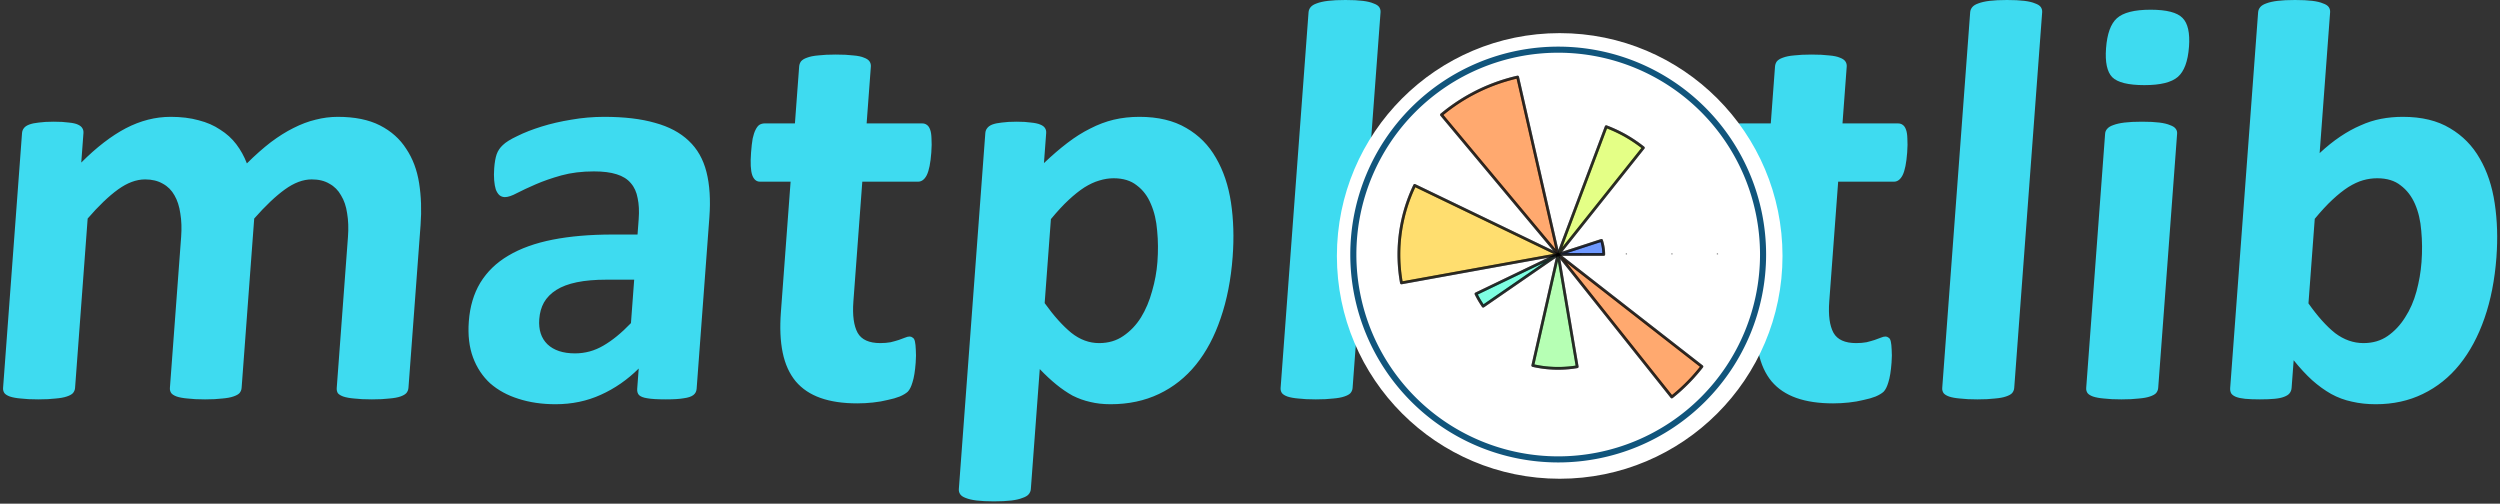 <svg xmlns="http://www.w3.org/2000/svg" viewBox="-31 0 819 165"><rect x="-31" y="0" width="819" height="165" fill="#333333" stroke="none"/><defs stroke-miterlimit="100000" stroke-linejoin="round"><clipPath id="a"><path d="M54 73.26a33.662 33.662 0 0 0 23.801-57.461A33.662 33.662 0 0 0 20.34 39.6 33.662 33.662 0 0 0 54 73.26z"/></clipPath></defs><path d="M102.806 127.09q-.07.936-.685 1.685-.61.655-1.955 1.123-1.345.468-3.606.655-2.267.281-5.73.281-3.556 0-5.781-.28-2.232-.188-3.601-.656-1.276-.468-1.789-1.123-.412-.749-.343-1.685l3.682-49.507q.314-4.211-.271-7.674-.491-3.463-1.994-5.896-1.404-2.527-3.833-3.837-2.329-1.404-5.792-1.404-4.21 0-8.76 3.276-4.548 3.275-10.068 9.545l-4.128 55.497q-.07.936-.686 1.685-.61.655-2.05 1.123-1.344.468-3.604.655-2.267.281-5.636.281-3.463 0-5.69-.28-2.23-.188-3.6-.656-1.275-.468-1.788-1.123-.505-.749-.436-1.685l3.682-49.507q.314-4.211-.272-7.674-.49-3.463-1.901-5.896-1.403-2.527-3.832-3.837-2.423-1.404-5.792-1.404-4.305 0-8.853 3.276-4.549 3.275-9.975 9.545L-6.41 127.09q-.07.936-.687 1.685-.61.655-2.048 1.123-1.345.468-3.605.655-2.267.281-5.73.281-3.463 0-5.688-.28-2.232-.188-3.601-.656-1.276-.468-1.788-1.123-.506-.749-.437-1.685l6.209-83.479q.07-.936.586-1.591.524-.749 1.776-1.217 1.25-.468 3.136-.655 1.986-.28 4.887-.28 2.995 0 4.94.28 1.951.187 2.946.655 1.088.468 1.5 1.217.42.655.35 1.591l-.717 9.64q7.483-7.487 14.592-11.231 7.205-3.743 14.692-3.743 5.147 0 9.181 1.123 4.041 1.03 7.07 3.088 3.13 1.965 5.26 4.773 2.132 2.808 3.464 6.27 4.043-4.024 7.815-6.925 3.866-2.901 7.461-4.68 3.695-1.871 7.221-2.714 3.626-.935 7.276-.935 8.33 0 13.829 2.807 5.5 2.808 8.601 7.674 3.201 4.773 4.218 11.23 1.018 6.458.482 13.664l-3.975 53.438zm94.41.281q-.098 1.31-1.09 2.06-.991.748-3.071 1.029-1.993.374-5.924.374-4.21 0-6.148-.374-1.851-.281-2.638-1.03-.694-.749-.596-2.059l.494-6.644q-5.557 5.521-12.432 8.61-6.78 3.088-14.83 3.088-6.643 0-12.127-1.778-5.396-1.685-9.263-5.054-3.767-3.463-5.637-8.516-1.87-5.054-1.369-11.792.543-7.3 3.747-12.634 3.304-5.429 9.178-8.891 5.972-3.557 14.52-5.241 8.549-1.685 19.686-1.685h8.142l.376-5.053q.292-3.931-.334-6.832-.526-2.995-2.251-4.96-1.633-1.966-4.651-2.901-2.926-.936-7.418-.936-5.896 0-10.673 1.31-4.683 1.31-8.358 2.901-3.674 1.591-6.206 2.901-2.436 1.31-3.933 1.31-1.03 0-1.823-.655-.7-.655-1.171-1.871-.378-1.217-.527-2.995-.147-1.778.013-3.93.216-2.902.808-4.587.593-1.684 2-2.994 1.415-1.404 4.81-2.995 3.4-1.685 7.903-3.088 4.503-1.404 9.713-2.247 5.31-.935 10.833-.935 9.826 0 16.605 1.965 6.88 1.872 11.072 5.896 4.2 3.93 5.793 10.2 1.593 6.271.953 14.881l-4.176 56.152zm-20.458-35.75h-8.984q-5.71 0-9.795.842-4.088.843-6.74 2.527-2.652 1.685-4.05 4.118-1.297 2.34-1.526 5.428-.39 5.24 2.663 8.236 3.147 2.994 9.043 2.994 4.96 0 9.266-2.526 4.398-2.527 9.065-7.394l1.058-14.225zm92.217 27.234q-.306 4.118-1.035 6.364-.628 2.152-1.54 3.088-.905.842-2.645 1.591-1.639.655-3.92 1.123-2.195.562-4.836.842-2.547.281-5.168.281-7.02 0-12.034-1.778t-8.113-5.428q-3.091-3.743-4.264-9.359-1.173-5.615-.602-13.289l3.18-42.77h-10.013q-1.78 0-2.555-2.152-.768-2.246-.385-7.393.201-2.714.528-4.586.419-1.872.963-2.901.552-1.123 1.243-1.591.782-.468 1.718-.468h9.92l1.386-18.624q.07-.936.593-1.684.617-.749 1.962-1.217 1.446-.561 3.706-.749 2.36-.28 5.73-.28 3.462 0 5.687.28 2.326.188 3.594.75 1.275.467 1.782 1.216.506.748.437 1.684l-1.386 18.625h18.155q.936 0 1.557.468.715.468 1.098 1.591.392 1.03.44 2.901.14 1.872-.062 4.586-.382 5.147-1.484 7.393-1.096 2.153-2.874 2.153h-18.25l-2.917 39.213q-.508 6.832 1.388 10.294 1.902 3.37 7.423 3.37 1.872 0 3.391-.281 1.525-.375 2.676-.75 1.25-.467 2.02-.748.87-.374 1.525-.374.562 0 1.002.374.54.281.745 1.31.211.936.273 2.62.155 1.685-.04 4.306zm103.843-34.721q-.828 11.137-3.93 20.121-3 8.891-8.053 15.161t-12.134 9.64q-7.082 3.369-15.88 3.369-3.65 0-6.683-.749-2.945-.655-5.742-2.059-2.696-1.497-5.344-3.65-2.647-2.152-5.426-5.053l-2.923 39.306q-.07.936-.688 1.685-.616.749-2.055 1.216-1.352.562-3.619.843-2.267.28-5.73.28-3.463 0-5.688-.28-2.225-.281-3.587-.843-1.275-.467-1.782-1.216-.505-.749-.435-1.685l8.672-116.609q.07-.936.586-1.591.524-.749 1.68-1.217 1.252-.468 3.14-.655 1.985-.28 4.886-.28 2.807 0 4.658.28 1.951.187 3.04.655 1.182.468 1.594 1.217.42.655.35 1.591l-.731 9.827q3.928-3.744 7.6-6.551 3.772-2.902 7.561-4.773 3.796-1.966 7.703-2.902 4-.935 8.399-.935 9.17 0 15.357 3.65 6.193 3.556 9.751 9.826 3.651 6.27 4.905 14.6 1.25 8.329.547 17.781zm-24.645 1.685q.397-5.335-.084-10.201-.38-4.96-2.06-8.797-1.586-3.837-4.6-6.084-2.915-2.34-7.595-2.34-2.34 0-4.735.75-2.294.655-4.847 2.246-2.457 1.59-5.172 4.117t-5.8 6.27l-2.046 27.515q4.493 6.27 8.728 9.733 4.241 3.37 9.108 3.37 4.586 0 7.941-2.34 3.45-2.34 5.788-6.083 2.344-3.838 3.635-8.61 1.385-4.773 1.74-9.546zm63.938 41.271q-.07.936-.686 1.685-.61.655-2.05 1.123-1.344.468-3.604.655-2.267.281-5.73.281-3.462 0-5.687-.28-2.233-.188-3.601-.656-1.276-.468-1.789-1.123-.506-.749-.437-1.685L397.68 4.024q.07-.936.687-1.685.617-.748 1.963-1.216 1.444-.562 3.712-.843 2.267-.28 5.73-.28 3.462 0 5.688.28 2.224.281 3.493.843 1.369.468 1.875 1.216.506.749.436 1.685L412.11 127.09zm111.167-42.582q-.793 10.67-4.255 19.467-3.463 8.797-9.644 15.16-6.183 6.365-15.05 9.827-8.868 3.463-20.378 3.463-11.137 0-19.144-3.088-8.006-3.089-12.995-8.985-4.99-5.896-6.97-14.506t-1.158-19.653q.793-10.669 4.255-19.466 3.562-8.89 9.737-15.161 6.183-6.364 14.956-9.827 8.868-3.462 20.38-3.462 11.23 0 19.236 3.088 8.012 2.995 12.909 8.89 4.99 5.897 6.969 14.507t1.151 19.746zm-24.31.936q.46-6.176-.186-11.324-.546-5.24-2.6-9.078-2.055-3.837-5.825-5.99-3.677-2.152-9.573-2.152-5.24 0-9.318 1.966-4.069 1.871-6.875 5.615-2.799 3.65-4.498 8.89-1.6 5.148-2.093 11.793-.46 6.176.18 11.417.647 5.147 2.607 8.985 2.055 3.837 5.825 5.99 3.777 2.058 9.58 2.058 5.334 0 9.404-1.872 4.076-1.965 6.875-5.615 2.798-3.65 4.398-8.797 1.607-5.241 2.1-11.886zm89.7 33.411q-.306 4.118-1.035 6.364-.628 2.152-1.54 3.088-.905.842-2.645 1.591-1.639.655-3.92 1.123-2.196.562-4.836.842-2.548.281-5.168.281-7.02 0-12.035-1.778t-8.112-5.428q-3.092-3.743-4.264-9.359-1.174-5.615-.603-13.289l3.18-42.77h-10.013q-1.778 0-2.554-2.152-.77-2.246-.386-7.393.201-2.714.528-4.586.42-1.872.965-2.901.55-1.123 1.24-1.591.784-.468 1.72-.468h9.92l1.386-18.624q.07-.936.593-1.684.616-.749 1.962-1.217 1.445-.561 3.706-.749 2.36-.28 5.729-.28 3.463 0 5.689.28 2.325.188 3.593.75 1.275.467 1.782 1.216.505.748.436 1.684L572.6 40.43h18.156q.936 0 1.557.468.714.468 1.098 1.591.392 1.03.44 2.901.14 1.872-.062 4.586-.382 5.147-1.484 7.393-1.096 2.153-2.874 2.153h-18.25l-2.917 39.213q-.508 6.832 1.388 10.294 1.901 3.37 7.423 3.37 1.872 0 3.39-.281 1.525-.375 2.676-.75 1.251-.467 2.021-.748.87-.374 1.525-.374.562 0 1.002.374.54.281.745 1.31.21.936.273 2.62.155 1.685-.04 4.306zm40.19 8.235q-.07.936-.686 1.685-.61.655-2.048 1.123-1.345.468-3.606.655-2.267.281-5.729.281-3.463 0-5.69-.28-2.23-.188-3.6-.656-1.276-.468-1.787-1.123-.506-.749-.437-1.685l9.153-123.066q.07-.936.686-1.685.618-.748 1.963-1.216 1.445-.562 3.712-.843 2.267-.28 5.73-.28 3.462 0 5.687.28 2.225.281 3.495.843 1.368.468 1.874 1.216.506.749.436 1.685l-9.153 123.066zm47.168 0q-.07.936-.686 1.685-.61.655-2.05 1.123-1.344.468-3.604.655-2.267.281-5.73.281-3.462 0-5.687-.28-2.233-.188-3.601-.656-1.276-.468-1.789-1.123-.506-.749-.437-1.685l6.195-83.292q.07-.936.68-1.59.617-.75 1.963-1.217 1.444-.562 3.712-.843 2.267-.28 5.73-.28 3.462 0 5.688.28 2.224.281 3.493.843 1.369.468 1.875 1.216.513.655.443 1.591l-6.195 83.292zm10.089-111.742q-.53 7.112-3.631 9.826-3.104 2.714-10.965 2.714-7.955 0-10.568-2.62-2.52-2.62-2.011-9.452.529-7.113 3.539-9.827 3.11-2.808 11.065-2.808 7.86 0 10.467 2.715 2.612 2.62 2.104 9.452zm100.725 68.88q-.83 11.137-3.923 20.027-3.094 8.891-8.148 15.161-5.051 6.27-12.04 9.64-6.895 3.369-15.411 3.369-4.212 0-7.799-.842-3.594-.749-6.832-2.527-3.142-1.778-6.216-4.492-2.98-2.714-6.064-6.551l-.676 9.078q-.076 1.029-.693 1.778-.517.655-1.768 1.123-1.158.468-3.137.655t-4.787.187q-2.9 0-4.853-.187-1.857-.187-3.04-.655-1.088-.468-1.506-1.123-.413-.749-.337-1.778l9.153-123.067q.07-.936.687-1.685.617-.748 1.962-1.216 1.445-.562 3.712-.843 2.267-.28 5.731-.28 3.462 0 5.687.28 2.225.281 3.494.843 1.369.468 1.875 1.216.506.749.436 1.685l-3.431 46.138q3.418-3.182 6.767-5.428t6.636-3.65q3.293-1.497 6.71-2.152 3.419-.655 7.163-.655 9.265 0 15.443 3.743 6.187 3.65 9.744 9.92 3.652 6.27 4.898 14.693 1.251 8.33.562 17.595zm-24.552 1.684q.397-5.334-.077-10.294-.38-4.96-2.06-8.797-1.68-3.837-4.695-6.084-2.914-2.34-7.686-2.34-2.34 0-4.636.656-2.294.655-4.846 2.246-2.458 1.59-5.172 4.118-2.715 2.527-5.801 6.27l-2.06 27.702q4.486 6.364 8.728 9.733 4.342 3.275 9.302 3.275 4.586 0 7.942-2.34 3.356-2.339 5.693-6.082 2.431-3.744 3.723-8.517 1.29-4.773 1.645-9.546z" stroke-miterlimit="100000" fill="#3edbf0" stroke-linejoin="round"/><g stroke-miterlimit="100000" transform="translate(-37.673 -24.503) scale(.948)" stroke-linejoin="round"><circle cx="546.024" cy="114.291" r="74.596" fill="#fff" stroke="#fff" stroke-width="4.8"/><path d="M545.509 184.602a70.803 70.803 0 0 0 50.061-120.86 70.803 70.803 0 0 0-120.86 50.061 70.803 70.803 0 0 0 70.799 70.799z" opacity=".05" fill="#fff"/><path clip-path="url(#a)" d="M54 39.6h33.66M54 39.6l23.801-23.801M54 39.6V5.94m0 33.66L30.199 15.799M54 39.6H20.34m33.66 0L30.199 63.401M54 39.6v33.66m0-33.66l23.801 23.801" opacity=".9" fill="none" transform="translate(431.928 30.511) scale(2.103)" stroke="#858585" stroke-width=".204" stroke-dasharray=".204,40817035"/><g fill="none" stroke="#818181" stroke-width=".204" stroke-dasharray=".204,40817035"><path clip-path="url(#a)" d="M57.74 39.6l-.111-.905-.327-.85-.523-.748-.688-.598-.812-.413-.888-.206-.912.016-.88.236-.797.442-.667.622-.496.764-.297.862-.08.909.143.9.356.839.549.728.708.574.826.385.895.174.91-.048.872-.266.782-.47.644-.644.47-.782.266-.872.057-.649" opacity=".9" transform="translate(431.928 30.511) scale(2.103)"/><path clip-path="url(#a)" d="M65.22 39.6l-.11-1.562-.325-1.53-.535-1.472-.735-1.382-.92-1.266-1.087-1.126-1.234-.964-1.355-.782-1.452-.587-1.519-.379-1.556-.163-1.565.054-1.541.272-1.49.484-1.406.686-1.298.876-1.163 1.047-1.006 1.199-.83 1.328-.636 1.43-.432 1.504-.218 1.55v1.566l.218 1.55.432 1.504.636 1.43.83 1.328 1.006 1.2 1.163 1.046 1.298.876 1.407.686 1.489.484 1.541.272 1.565.054 1.556-.163 1.52-.38 1.45-.586 1.356-.782 1.234-.964 1.087-1.126.92-1.266.735-1.382.535-1.471.326-1.531.109-1.562" opacity=".9" transform="translate(431.928 30.511) scale(2.103)"/><path clip-path="url(#a)" d="M72.7 39.6l-.102-1.955-.307-1.933-.506-1.89-.702-1.828-.888-1.744-1.066-1.642-1.232-1.52-1.384-1.385-1.521-1.232-1.642-1.066-1.744-.888-1.827-.702-1.891-.506-1.933-.307L54 20.9l-1.955.102-1.933.307-1.89.506-1.828.702-1.744.888-1.642 1.066-1.52 1.232-1.385 1.384-1.232 1.521-1.066 1.642-.888 1.744-.702 1.827-.506 1.891-.307 1.933L35.3 39.6l.102 1.955.307 1.933.506 1.89.702 1.828.888 1.744 1.066 1.642 1.232 1.52 1.384 1.385 1.521 1.232 1.642 1.066 1.744.888 1.827.702 1.891.506 1.933.307L54 58.3l1.955-.102 1.933-.307 1.89-.506 1.828-.702 1.744-.888 1.642-1.066 1.52-1.232 1.385-1.384 1.232-1.521 1.066-1.642.888-1.744.702-1.827.506-1.891.307-1.933.102-1.955" opacity=".9" transform="translate(431.928 30.511) scale(2.103)"/><path clip-path="url(#a)" d="M80.18 39.6l-.143-2.737-.43-2.706-.708-2.647-.982-2.558-1.244-2.442-1.493-2.298-1.724-2.13-1.938-1.938-2.13-1.724-2.298-1.493-2.442-1.244-2.558-.982-2.647-.709-2.706-.429L54 13.42l-2.737.143-2.706.43-2.647.708-2.558.982-2.442 1.244-2.298 1.493-2.13 1.724-1.938 1.938-1.724 2.13-1.493 2.298-1.244 2.442-.982 2.558-.709 2.647-.429 2.706-.143 2.737.143 2.737.43 2.706.708 2.647.982 2.558 1.244 2.442 1.493 2.298 1.724 2.13 1.938 1.938 2.13 1.724 2.298 1.493 2.442 1.244 2.558.982 2.647.709 2.706.429L54 65.78l2.737-.143 2.706-.43 2.647-.708 2.558-.982 2.442-1.244 2.298-1.493 2.13-1.724 1.938-1.938 1.724-2.13 1.493-2.298 1.244-2.442.982-2.558.709-2.647.429-2.706.143-2.737" opacity=".9" transform="translate(431.928 30.511) scale(2.103)"/></g><g opacity=".938"><path clip-path="url(#a)" d="M54 39.6l.071-.023.071-.023.071-.023.072-.023.07-.024.072-.023.071-.023.071-.023.071-.023.071-.023.072-.023.07-.023.072-.023.071-.024.071-.023.071-.023.071-.023.072-.023.07-.023.072-.023.07-.023.072-.023.071-.024.071-.023.071-.023.072-.023.07-.023.072-.023.071-.023.071-.023.071-.023.071-.024.072-.023.07-.023.072-.023.071-.023.071-.023.071-.023.071-.023.072-.023.07-.024.072-.023.071-.023.071-.023.071-.023.071-.023.072-.023.07-.023.072-.023.071-.024.071-.023.071-.023.071-.023.072-.023.07-.023.072-.023.071-.023.071-.023.071-.024.071-.023.072-.023.07-.023.072-.023.071-.023.071-.023.071-.023.071-.024.072-.023.07-.023.072-.023.07-.023.072-.023.071-.023.071-.023.071-.023.072-.024.07-.023.072-.023.071-.023.071-.023.071-.023.071-.023.072-.023.07-.023.072-.024.071-.023.071-.023.071-.023.071-.023.072-.023.07-.023.072-.023.071-.023.071-.024.071-.023.071-.023.072-.023.07-.023.072-.023.071-.023.007.022.007.023.007.022.007.022.007.023.007.022.007.023.007.022.006.023.007.022.007.023.006.023.006.022.007.023.006.023.006.022.006.023.006.023.006.022.006.023.006.023.006.023.005.022.006.023.005.023.006.023.005.023.006.023.005.023.005.023.005.023.005.022.005.023.005.023.005.023.004.023.005.023.005.024.004.023.005.023.004.023.004.023.004.023.005.023.004.023.004.023.004.024.003.023.004.023.004.023.004.023.003.024.004.023.003.023.003.023.004.024.003.023.003.023.003.023.003.024.003.023.003.023.003.024.002.023.003.023.002.024.003.023.002.024.003.023.002.023.002.024.002.023.002.024.002.023.002.023.002.024.001.023.002.024.002.023.001.024.002.023.001.024.001.023.002.023v.024l.002.023v.024l.002.023v.024l.001.023.001.024v.023l.001.024v.023l.001.024v.07l.001.024v.023h-7.405z" opacity=".6" fill="#004cff" transform="translate(431.928 30.511) scale(2.103)" stroke="#000" stroke-width=".456"/></g><g opacity=".938"><path clip-path="url(#a)" d="M54 39.6l.079-.21.079-.21.079-.21.078-.21.08-.21.078-.21.079-.21.079-.21.079-.21.079-.21.078-.211.08-.21.078-.21.079-.21.079-.21.079-.21.078-.21.08-.21.078-.21.079-.21.079-.21.079-.211.079-.21.078-.21.08-.21.078-.21.079-.21.079-.21.079-.21.079-.21.078-.21.08-.21.078-.211.079-.21.079-.21.079-.21.078-.21.08-.21.078-.21.079-.21.079-.21.079-.21.079-.21.078-.211.08-.21.078-.21.079-.21.079-.21.079-.21.079-.21.078-.21.08-.21.078-.21.079-.21.079-.211.079-.21.078-.21.08-.21.078-.21.079-.21.079-.21.079-.21.079-.21.078-.21.08-.21.078-.211.079-.21.079-.21.079-.21.079-.21.078-.21.08-.21.078-.21.079-.21.079-.21.079-.21.078-.211.08-.21.078-.21.079-.21.079-.21.079-.21.079-.21.078-.21.08-.21.078-.21.079-.21.079-.211.079-.21.079-.21.078-.21.08-.21.078-.21.079-.21.079-.21.079-.21.078-.21.08-.21.078-.211.079-.21.066.025.066.025.066.025.065.026.066.025.066.026.065.026.065.027.066.026.065.027.065.027.065.027.065.027.065.028.065.028.065.028.064.028.065.028.064.029.065.028.064.03.064.029.064.029.064.03.064.03.064.03.064.03.063.03.064.03.063.031.063.031.064.031.063.032.063.031.063.032.063.032.062.032.063.032.063.033.062.033.062.033.063.033.062.033.062.034.062.033.061.034.062.034.062.035.061.034.061.035.062.035.06.035.062.035.06.036.062.035.06.036.061.036.06.036.06.037.061.036.06.037.06.037.06.037.06.038.06.037.06.038.059.038.059.038.059.038.06.039.058.039.059.038.059.04.058.039.059.039.058.04.058.04.058.04.058.04.058.04.058.04.057.041.058.04.057.042.057.041.057.041.057.042.057.042.057.042.056.042.057.042.056.043.056.042.056.043.056.043.056.043.055.044.056.043.055.044.055.044-.14.175-.14.176-.14.175-.14.175-.14.176-.14.175-.14.176-.139.175-.14.176-.14.175-.14.176-.14.175-.14.175-.14.176-.14.175-.14.176-.14.175-.14.176-.14.175-.139.176-.14.175-.14.175-.14.176-.14.175-.14.176-.14.175-.14.176-.14.175-.14.176-.14.175-.139.175-.14.176-.14.175-.14.176-.14.175-.14.176-.14.175-.14.176-.14.175-.14.175-.14.176-.139.175-.14.176-.14.175-.14.176-.14.175-.14.176-.14.175-.14.175-.14.176-.14.175-.14.176-.139.175-.14.176-.14.175-.14.175-.14.176-.14.175-.14.176-.14.175-.14.176-.14.175-.14.176-.14.175-.139.175-.14.176-.14.175-.14.176-.14.175-.14.176-.14.175-.14.176-.14.175-.14.175-.14.176-.139.175-.14.176-.14.175-.14.176-.14.175-.14.176-.14.175-.14.175-.14.176-.14.175-.14.176-.139.175-.14.176-.14.175-.14.176-.14.175-.14.175-.14.176-.14.175-.14.176-.14.175-.14.176-.139.175-.14.176z" opacity=".6" fill="#ceff29" transform="translate(431.928 30.511) scale(2.103)" stroke="#000" stroke-width=".456"/></g><g opacity=".938"><path clip-path="url(#a)" d="M54 39.6l-.192-.23-.191-.23-.192-.229-.192-.23-.192-.23-.191-.23-.192-.229-.192-.23-.192-.23-.191-.229-.192-.23-.192-.23-.192-.229-.191-.23-.192-.23-.192-.229-.192-.23-.192-.23-.191-.229-.192-.23-.192-.23-.191-.229-.192-.23-.192-.23-.192-.229-.192-.23-.191-.23-.192-.229-.192-.23-.191-.23-.192-.23-.192-.229-.192-.23-.191-.23-.192-.229-.192-.23-.192-.23-.191-.229-.192-.23-.192-.23-.192-.229-.191-.23-.192-.23-.192-.229-.192-.23-.191-.23-.192-.229-.192-.23-.192-.23-.191-.229-.192-.23-.192-.23-.192-.229-.191-.23-.192-.23-.192-.229-.192-.23-.191-.23-.192-.23-.192-.229-.192-.23-.191-.23-.192-.229-.192-.23-.192-.23-.191-.229-.192-.23-.192-.23-.192-.229-.191-.23-.192-.23-.192-.229-.192-.23-.191-.23-.192-.229-.192-.23-.192-.23-.191-.229-.192-.23-.192-.23-.192-.229-.191-.23-.192-.23-.192-.23-.192-.229-.191-.23-.192-.23-.192-.229-.192-.23-.191-.23-.192-.229-.192-.23-.192-.23-.191-.229-.192-.23-.192-.23-.192-.229-.191-.23-.192-.23-.192-.229.108-.09.11-.09.109-.089.11-.088.11-.088.11-.088.11-.087.112-.086.112-.086.112-.086.113-.085.113-.084.113-.084.114-.083.114-.083.115-.082.115-.082.115-.08.116-.081.116-.08.116-.08.117-.079.117-.078.118-.078.118-.078.118-.076.118-.076.12-.076.119-.075.12-.075.12-.073.12-.074.12-.073.122-.072.121-.072.122-.07.122-.071.123-.07.122-.07.123-.068.124-.068.124-.068.124-.067.124-.066.125-.066.125-.066.125-.064.125-.064.126-.064.127-.063.126-.062.127-.062.127-.06.127-.061.128-.06.128-.06.128-.058.128-.058.13-.058.128-.057.13-.056.129-.056.13-.055.13-.054.13-.054.13-.053.132-.053.13-.052.132-.051.132-.05.131-.05.132-.05.133-.05.132-.047.133-.048.133-.047.133-.046.133-.046.134-.045.134-.045.134-.044.134-.043.134-.042.135-.042.135-.042.135-.04.135-.04.135-.04.136-.039.135-.038.136-.037.136-.037.137-.036.136-.036.137-.035.137-.034.136-.034.138-.033.137-.032.137-.032.067.292.066.292.067.291.066.292.067.292.067.291.066.292.067.292.066.291.067.292.067.292.066.292.067.291.066.292.067.292.066.291.067.292.067.292.066.291.067.292.066.292.067.292.067.291.066.292.067.292.066.291.067.292.066.292.067.291.067.292.066.292.067.292.066.291.067.292.066.292.067.291.067.292.066.292.067.291.066.292.067.292.067.292.066.291.067.292.066.292.067.291.066.292.067.292.067.291.066.292.067.292.066.291.067.292.066.292.067.292.067.291.066.292.067.292.066.291.067.292.067.292.066.291.067.292.066.292.067.292.066.291.067.292.067.292.066.291.067.292.066.292.067.291.067.292.066.292.067.292.066.291.067.292.066.292.067.291.067.292.066.292.067.291.066.292.067.292.066.292.067.291.067.292.066.292.067.291.066.292.067.292.067.291.066.292.067.292.066.292.067.291.066.292.067.292.067.291z" opacity=".6" fill="#ff6800" transform="translate(431.928 30.511) scale(2.103)" stroke="#000" stroke-width=".456"/></g><g opacity=".938"><path clip-path="url(#a)" d="M54 39.6l-.258.047-.257.047-.258.046-.257.047-.258.047-.258.047-.257.046-.258.047-.257.047-.258.047-.258.046-.257.047-.258.047-.257.047-.258.046-.257.047-.258.047-.258.047-.257.046-.258.047-.257.047-.258.047-.258.046-.257.047-.258.047-.257.047-.258.046-.258.047-.257.047-.258.047-.257.046-.258.047-.258.047-.257.047-.258.046-.257.047-.258.047-.258.047-.257.046-.258.047-.257.047-.258.047-.257.046-.258.047-.258.047-.257.047-.258.046-.257.047-.258.047-.258.047-.257.046-.258.047-.257.047-.258.047-.258.046-.257.047-.258.047-.257.047-.258.046-.258.047-.257.047-.258.047-.257.046-.258.047-.258.047-.257.047-.258.046-.257.047-.258.047-.257.047-.258.046-.258.047-.257.047-.258.047-.257.046-.258.047-.258.047-.257.047-.258.046-.257.047-.258.047-.258.047-.257.046-.258.047-.257.047-.258.047-.258.046-.257.047-.258.047-.257.047-.258.046-.258.047-.257.047-.258.047-.257.046-.258.047-.257.047-.258.047-.258.046-.257.047-.03-.162-.027-.162-.027-.162-.026-.163-.024-.162-.024-.163-.023-.163-.022-.163-.02-.163-.02-.164-.019-.163-.017-.164-.017-.163-.015-.164-.015-.164-.013-.164-.013-.164-.011-.164-.01-.164-.01-.164-.008-.165-.008-.164-.006-.164-.005-.165-.004-.164-.004-.165-.002-.164v-.494l.002-.164.003-.165.004-.164.005-.164.006-.165.008-.164.008-.164.01-.165.01-.164.01-.164.013-.164.013-.164.015-.164.015-.164.016-.163.018-.164.018-.163.02-.164.02-.163.022-.163.023-.163.023-.163.025-.162.026-.163.026-.162.028-.162.029-.162.03-.162.03-.161.032-.162.033-.161.034-.161.034-.16.036-.161.037-.16.038-.16.039-.16.04-.16.04-.16.042-.159.043-.158.044-.159.045-.158.045-.158.047-.158.048-.157.049-.157.05-.157.05-.157.052-.156.053-.156.054-.155.054-.155.056-.155.056-.155.058-.154.059-.153.06-.154.06-.153.061-.152.062-.152.064-.152.064-.152.065-.15.067-.151.067-.15.068-.15.069-.15.07-.148.07-.149.237.114.236.113.235.114.236.114.236.113.236.114.236.113.236.114.236.114.236.113.235.114.236.113.236.114.236.114.236.113.236.114.236.113.236.114.235.114.236.113.236.114.236.113.236.114.236.113.236.114.235.114.236.113.236.114.236.113.236.114.236.114.236.113.236.114.235.113.236.114.236.114.236.113.236.114.236.113.236.114.236.114.235.113.236.114.236.113.236.114.236.113.236.114.236.114.236.113.235.114.236.113.236.114.236.114.236.113.236.114.236.113.236.114.235.114.236.113.236.114.236.113.236.114.236.114.236.113.236.114.235.113.236.114.236.113.236.114.236.114.236.113.236.114.236.113.235.114.236.114.236.113.236.114.236.113.236.114.236.114.236.113.235.114.236.113.236.114.236.114.236.113.236.114.236.113.236.114.235.113.236.114.236.114.236.113.236.114.236.113.236.114.236.114.235.113.236.114z" opacity=".6" fill="#ffc400" transform="translate(431.928 30.511) scale(2.103)" stroke="#000" stroke-width=".456"/></g><path clip-path="url(#a)" d="M54 39.6l-.123.085-.123.085-.123.086-.123.085-.123.085-.123.085-.123.085-.123.086-.123.085-.123.085-.123.085-.123.085-.123.085-.123.086-.123.085-.123.085-.123.085-.122.085-.123.086-.123.085-.123.085-.123.085-.123.085-.123.086-.123.085-.123.085-.123.085-.123.085-.123.086-.123.085-.123.085-.123.085-.123.085-.123.086-.123.085-.123.085-.123.085-.123.085-.123.085-.123.086-.123.085-.123.085-.123.085-.123.085-.123.086-.123.085-.123.085-.123.085-.123.085-.123.086-.123.085-.123.085-.122.085-.123.085-.123.086-.123.085-.123.085-.123.085-.123.085-.123.085-.123.086-.123.085-.123.085-.123.085-.123.085-.123.086-.123.085-.123.085-.123.085-.123.085-.123.086-.123.085-.123.085-.123.085-.123.085-.123.086-.123.085-.123.085-.123.085-.123.085-.123.086-.123.085-.123.085-.123.085-.123.085-.123.085-.123.086-.122.085-.123.085-.123.085-.123.085-.123.086-.123.085-.123.085-.123.085-.123.085-.123.086-.123.085-.123.085-.123.085-.014-.02-.013-.019-.013-.019-.013-.02-.014-.019-.013-.02-.013-.019-.013-.02-.013-.019-.013-.02-.014-.019-.013-.02-.013-.019-.013-.02-.012-.019-.013-.02-.013-.02-.013-.019-.013-.02-.013-.02-.012-.02-.013-.019-.013-.02-.013-.02-.012-.02-.013-.02-.012-.019-.013-.02-.012-.02-.013-.02-.012-.02-.013-.02-.012-.02-.012-.02-.013-.02-.012-.02-.012-.02-.012-.02-.013-.02-.012-.02-.012-.02-.012-.02-.012-.02-.012-.02-.012-.02-.012-.02-.012-.021-.012-.02-.012-.02-.012-.021-.011-.02-.012-.02-.012-.021-.012-.02-.011-.02-.012-.021-.012-.02-.011-.021-.012-.02-.011-.021-.012-.02-.011-.021-.012-.02-.011-.021-.011-.02-.012-.021-.011-.02-.011-.021-.012-.021-.01-.02-.012-.021-.011-.021-.011-.02-.011-.022-.011-.02-.011-.021-.011-.02-.011-.022-.011-.02-.011-.021-.01-.021-.012-.021-.01-.02-.011-.022-.01-.02-.011-.022-.011-.02-.01-.022-.011-.02-.01-.022-.011-.02-.01-.022-.011-.02-.01-.022-.011-.02-.01-.022-.01-.021-.011-.021-.01-.021-.01-.021.134-.065.135-.065.135-.065.135-.065.134-.065.135-.065.135-.065.135-.065.135-.065.134-.065.135-.064.135-.065.135-.065.135-.065.134-.065.135-.065.135-.065.135-.065.134-.065.135-.065.135-.065.135-.064.135-.065.134-.065.135-.065.135-.065.135-.065.135-.065.134-.065.135-.065.135-.065.135-.065.134-.065.135-.064.135-.065.135-.065.135-.065.134-.065.135-.065.135-.065.135-.065.134-.065.135-.065.135-.065.135-.064.135-.065.134-.065.135-.065.135-.065.135-.065.135-.065.134-.065.135-.065.135-.065.135-.065.134-.064.135-.065.135-.065.135-.065.135-.065.134-.065.135-.065.135-.065.135-.065.135-.065.134-.065.135-.064.135-.065.135-.065.134-.065.135-.065.135-.065.135-.065.135-.065.134-.065.135-.065.135-.065.135-.064.135-.065.134-.065.135-.065.135-.065.135-.065.134-.065.135-.065.135-.065.135-.065.135-.065.134-.064.135-.065.135-.065.135-.065.135-.065.134-.065.135-.065.135-.065.135-.065.134-.065.135-.065z" opacity=".6" fill="#29ffce" transform="translate(431.928 30.511) scale(2.103)" stroke="#000" stroke-width=".456"/><g opacity=".938"><path clip-path="url(#a)" d="M54 39.6l.031.184.032.185.031.184.031.184.032.185.03.184.032.185.032.184.03.184.032.185.032.184.03.184.032.185.031.184.032.184.031.185.031.184.032.184.031.185.031.184.032.185.031.184.031.184.032.185.031.184.031.184.032.185.031.184.031.184.032.185.03.184.032.184.032.185.03.184.032.185.032.184.03.184.032.185.031.184.032.184.031.185.031.184.032.184.031.185.031.184.032.184.031.185.031.184.032.185.031.184.031.184.032.185.031.184.031.184.032.185.03.184.032.184.032.185.03.184.032.184.032.185.03.184.032.185.031.184.032.184.031.185.031.184.032.184.031.185.031.184.032.184.031.185.031.184.032.184.031.185.031.184.032.185.031.184.031.184.032.185.03.184.032.184.032.185.03.184.032.184.032.185.03.184.032.184.031.185.032.184.031.185.031.184.032.184.031.185.031.184.032.184.031.185.031.184.032.184.031.185-.072.012-.073.012-.072.011-.073.012-.073.01-.072.011-.073.01-.073.011-.072.01-.073.01-.073.009-.073.009-.073.009-.073.008-.073.008-.073.008-.073.008-.073.007-.073.007-.073.007-.073.006-.073.006-.074.006-.073.006-.073.005-.073.005-.074.005-.073.004-.073.004-.074.004-.073.004-.073.003-.074.003-.073.003-.073.002-.074.002-.073.002-.074.001-.073.002h-.074l-.073.001h-.367l-.074-.002h-.073l-.073-.002-.074-.002-.073-.003-.074-.002-.073-.003-.073-.003-.074-.003-.073-.004-.073-.004-.074-.004-.073-.005-.073-.004-.074-.005-.073-.006-.073-.006-.073-.005-.073-.007-.073-.006-.074-.007-.073-.007-.073-.007-.073-.008-.073-.008-.073-.008-.073-.009-.073-.009-.072-.009-.073-.01-.073-.009-.073-.01-.073-.01-.072-.01-.073-.011-.072-.012-.073-.011-.073-.012-.072-.012-.072-.012-.073-.012-.072-.013-.072-.013-.073-.014-.072-.013-.072-.014-.072-.014-.072-.015-.072-.015-.072-.015-.071-.015-.072-.016-.072-.016-.071-.016.041-.182.042-.183.041-.182.042-.182.042-.183.041-.182.042-.182.041-.182.042-.183.042-.182.041-.182.042-.183.041-.182.042-.182.042-.183.041-.182.042-.182.042-.183.041-.182.042-.182.041-.182.042-.183.042-.182.041-.182.042-.183.041-.182.042-.182.042-.183.041-.182.042-.182.041-.183.042-.182.042-.182.041-.183.042-.182.041-.182.042-.182.042-.183.041-.182.042-.182.042-.183.041-.182.042-.182.041-.183.042-.182.042-.182.041-.183.042-.182.041-.182.042-.183.042-.182.041-.182.042-.182.041-.183.042-.182.042-.182.041-.183.042-.182.042-.182.041-.183.042-.182.041-.182.042-.183.042-.182.041-.182.042-.183.041-.182.042-.182.042-.182.041-.183.042-.182.041-.182.042-.183.042-.182.041-.182.042-.183.041-.182.042-.182.042-.183.041-.182.042-.182.042-.182.041-.183.042-.182.041-.182.042-.183.042-.182.041-.182.042-.183.041-.182.042-.182.042-.183.041-.182.042-.182.041-.183.042-.182.042-.182.041-.182.042-.183z" opacity=".6" fill="#7dff7a" transform="translate(431.928 30.511) scale(2.103)" stroke="#000" stroke-width=".456"/></g><g opacity=".938"><path clip-path="url(#a)" d="M54 39.6l.236.184.236.184.236.184.236.184.236.184.236.183.236.184.236.184.236.184.236.184.236.184.236.184.236.184.236.184.236.184.236.184.236.184.236.183.236.184.236.184.236.184.236.184.236.184.236.184.236.184.236.184.236.184.236.184.236.183.236.184.236.184.236.184.236.184.236.184.236.184.236.184.236.184.236.184.236.184.236.183.236.184.236.184.236.184.236.184.236.184.236.184.236.184.236.184.236.184.236.184.236.184.236.183.236.184.236.184.236.184.236.184.236.184.236.184.236.184.236.184.236.184.236.184.236.183.236.184.236.184.236.184.236.184.236.184.236.184.236.184.236.184.236.184.236.184.236.183.236.184.236.184.236.184.236.184.236.184.236.184.236.184.236.184.236.184.236.184.236.184.236.183.236.184.236.184.236.184.236.184.236.184.236.184.236.184.236.184.236.184.236.184.236.183.236.184.236.184.236.184-.043.056-.044.055-.043.056-.044.055-.044.055-.044.055-.044.055-.045.055-.044.054-.045.055-.044.055-.045.054-.045.054-.045.055-.045.054-.046.054-.045.053-.046.054-.045.054-.046.053-.046.054-.046.053-.047.054-.046.053-.046.053-.047.053-.047.052-.047.053-.047.053-.047.052-.047.052-.047.053-.048.052-.047.052-.048.052-.048.051-.048.052-.048.052-.048.051-.048.052-.049.05-.048.052-.049.05-.049.052-.049.05-.049.051-.049.05-.05.051-.048.05-.05.05-.05.05-.05.05-.05.05-.05.05-.05.05-.05.05-.05.049-.05.049-.05.049-.052.049-.05.049-.051.049-.051.048-.051.049-.052.048-.051.049-.052.048-.051.048-.052.048-.052.047-.052.048-.052.048-.052.047-.052.047-.052.048-.053.047-.052.047-.053.046-.053.047-.053.047-.053.046-.053.046-.053.047-.054.046-.053.046-.054.045-.054.046-.053.046-.054.045-.054.045-.054.046-.055.045-.054.045-.054.044-.055.045-.055.045-.054.044-.055.044-.055.044-.055.044-.187-.234-.186-.233-.187-.234-.186-.234-.187-.234-.186-.234-.187-.234-.187-.234-.186-.234-.187-.234-.186-.234-.187-.234-.186-.234-.187-.234-.186-.233-.187-.234-.187-.234-.186-.234-.187-.234-.186-.234-.187-.234-.186-.234-.187-.234-.186-.234-.187-.234-.186-.234-.187-.234-.187-.233-.186-.234-.187-.234-.186-.234-.187-.234-.186-.234-.187-.234-.186-.234-.187-.234-.186-.234-.187-.234-.187-.234-.186-.234-.187-.233-.186-.234-.187-.234-.186-.234-.187-.234-.186-.234-.187-.234-.186-.234-.187-.234-.187-.234-.186-.234-.187-.234-.186-.234-.187-.233-.186-.234-.187-.234-.186-.234-.187-.234-.187-.234-.186-.234-.187-.234-.186-.234-.187-.234-.186-.234-.187-.234-.186-.234-.187-.234-.186-.233-.187-.234-.187-.234-.186-.234-.187-.234-.186-.234-.187-.234-.186-.234-.187-.234-.186-.234-.187-.234-.186-.234-.187-.234-.187-.233-.186-.234-.187-.234-.186-.234-.187-.234-.186-.234-.187-.234-.186-.234-.187-.234-.187-.234-.186-.234-.187-.234-.186-.234-.187-.233-.186-.234-.187-.234-.186-.234-.187-.234-.186-.234z" opacity=".6" fill="#ff6800" transform="translate(431.928 30.511) scale(2.103)" stroke="#000" stroke-width=".456"/></g><path d="M545.509 184.602a70.803 70.803 0 0 0 50.062-120.86 70.803 70.803 0 0 0-120.86 50.062 70.803 70.803 0 0 0 70.798 70.798z" fill="none" stroke="#11557c" stroke-width="2.103"/><path clip-path="url(#a)" d="M54 39.6l.071-.023.071-.023.071-.023.072-.023.07-.024.072-.023.071-.023.071-.023.071-.023.071-.023.072-.023.07-.023.072-.023.071-.024.071-.023.071-.023.071-.023.072-.023.07-.023.072-.023.07-.023.072-.023.071-.024.071-.023.071-.023.072-.023.07-.023.072-.023.071-.023.071-.023.071-.023.071-.024.072-.023.07-.023.072-.023.071-.023.071-.023.071-.023.071-.023.072-.023.07-.024.072-.023.071-.023.071-.023.071-.023.071-.023.072-.023.07-.023.072-.023.071-.024.071-.023.071-.023.071-.023.072-.023.07-.023.072-.023.071-.023.071-.023.071-.024.071-.023.072-.023.07-.023.072-.023.071-.023.071-.023.071-.023.071-.024.072-.023.07-.023.072-.023.07-.023.072-.023.071-.023.071-.023.071-.023.072-.024.07-.023.072-.023.071-.023.071-.023.071-.023.071-.023.072-.023.07-.023.072-.024.071-.023.071-.023.071-.023.071-.023.072-.023.07-.023.072-.023.071-.023.071-.024.071-.023.071-.023.072-.023.07-.023.072-.023.071-.023.007.022.007.023.007.022.007.022.007.023.007.022.007.023.007.022.006.023.007.022.007.023.006.023.006.022.007.023.006.023.006.022.006.023.006.023.006.022.006.023.006.023.006.023.005.022.006.023.005.023.006.023.005.023.006.023.005.023.005.023.005.023.005.022.005.023.005.023.005.023.004.023.005.023.005.024.004.023.005.023.004.023.004.023.004.023.005.023.004.023.004.023.004.024.003.023.004.023.004.023.004.023.003.024.004.023.003.023.003.023.004.024.003.023.003.023.003.023.003.024.003.023.003.023.003.024.002.023.003.023.002.024.003.023.002.024.003.023.002.023.002.024.002.023.002.024.002.023.002.023.002.024.001.023.002.024.002.023.001.024.002.023.001.024.001.023.002.023v.024l.002.023v.024l.002.023v.024l.001.023.001.024v.023l.001.024v.023l.001.024v.07l.001.024v.023h-7.405zm0 0l.079-.21.079-.21.079-.21.078-.21.08-.21.078-.21.079-.21.079-.21.079-.21.079-.21.078-.211.08-.21.078-.21.079-.21.079-.21.079-.21.078-.21.08-.21.078-.21.079-.21.079-.21.079-.211.079-.21.078-.21.08-.21.078-.21.079-.21.079-.21.079-.21.079-.21.078-.21.08-.21.078-.211.079-.21.079-.21.079-.21.078-.21.08-.21.078-.21.079-.21.079-.21.079-.21.079-.21.078-.211.08-.21.078-.21.079-.21.079-.21.079-.21.079-.21.078-.21.08-.21.078-.21.079-.21.079-.211.079-.21.078-.21.08-.21.078-.21.079-.21.079-.21.079-.21.079-.21.078-.21.08-.21.078-.211.079-.21.079-.21.079-.21.079-.21.078-.21.08-.21.078-.21.079-.21.079-.21.079-.21.078-.211.08-.21.078-.21.079-.21.079-.21.079-.21.079-.21.078-.21.08-.21.078-.21.079-.21.079-.211.079-.21.079-.21.078-.21.08-.21.078-.21.079-.21.079-.21.079-.21.078-.21.08-.21.078-.211.079-.21.066.025.066.025.066.025.065.026.066.025.066.026.065.026.065.027.066.026.065.027.065.027.065.027.065.027.065.028.065.028.065.028.064.028.065.028.064.029.065.028.064.03.064.029.064.029.064.03.064.03.064.03.064.03.063.03.064.03.063.031.063.031.064.031.063.032.063.031.063.032.063.032.062.032.063.032.063.033.062.033.062.033.063.033.062.033.062.034.062.033.061.034.062.034.062.035.061.034.061.035.062.035.06.035.062.035.06.036.062.035.06.036.061.036.06.036.06.037.061.036.06.037.06.037.06.037.06.038.06.037.06.038.059.038.059.038.059.038.06.039.058.039.059.038.059.04.058.039.059.039.058.04.058.04.058.04.058.04.058.04.058.04.057.041.058.04.057.042.057.041.057.041.057.042.057.042.057.042.056.042.057.042.056.043.056.042.056.043.056.043.056.043.055.044.056.043.055.044.055.044-.14.175-.14.176-.14.175-.14.175-.14.176-.14.175-.14.176-.139.175-.14.176-.14.175-.14.176-.14.175-.14.175-.14.176-.14.175-.14.176-.14.175-.14.176-.14.175-.139.176-.14.175-.14.175-.14.176-.14.175-.14.176-.14.175-.14.176-.14.175-.14.176-.14.175-.139.175-.14.176-.14.175-.14.176-.14.175-.14.176-.14.175-.14.176-.14.175-.14.175-.14.176-.139.175-.14.176-.14.175-.14.176-.14.175-.14.176-.14.175-.14.175-.14.176-.14.175-.14.176-.139.175-.14.176-.14.175-.14.175-.14.176-.14.175-.14.176-.14.175-.14.176-.14.175-.14.176-.14.175-.139.175-.14.176-.14.175-.14.176-.14.175-.14.176-.14.175-.14.176-.14.175-.14.175-.14.176-.139.175-.14.176-.14.175-.14.176-.14.175-.14.176-.14.175-.14.175-.14.176-.14.175-.14.176-.139.175-.14.176-.14.175-.14.176-.14.175-.14.175-.14.176-.14.175-.14.176-.14.175-.14.176-.139.175-.14.176zm0 0l-.192-.23-.191-.23-.192-.229-.192-.23-.192-.23-.191-.23-.192-.229-.192-.23-.192-.23-.191-.229-.192-.23-.192-.23-.192-.229-.191-.23-.192-.23-.192-.229-.192-.23-.192-.23-.191-.229-.192-.23-.192-.23-.191-.229-.192-.23-.192-.23-.192-.229-.192-.23-.191-.23-.192-.229-.192-.23-.191-.23-.192-.23-.192-.229-.192-.23-.191-.23-.192-.229-.192-.23-.192-.23-.191-.229-.192-.23-.192-.23-.192-.229-.191-.23-.192-.23-.192-.229-.192-.23-.191-.23-.192-.229-.192-.23-.192-.23-.191-.229-.192-.23-.192-.23-.192-.229-.191-.23-.192-.23-.192-.229-.192-.23-.191-.23-.192-.23-.192-.229-.192-.23-.191-.23-.192-.229-.192-.23-.192-.23-.191-.229-.192-.23-.192-.23-.192-.229-.191-.23-.192-.23-.192-.229-.192-.23-.191-.23-.192-.229-.192-.23-.192-.23-.191-.229-.192-.23-.192-.23-.192-.229-.191-.23-.192-.23-.192-.23-.192-.229-.191-.23-.192-.23-.192-.229-.192-.23-.191-.23-.192-.229-.192-.23-.192-.23-.191-.229-.192-.23-.192-.23-.192-.229-.191-.23-.192-.23-.192-.229.108-.09.11-.09.109-.089.11-.088.11-.088.11-.088.11-.087.112-.086.112-.086.112-.086.113-.085.113-.084.113-.084.114-.083.114-.083.115-.082.115-.082.115-.08.116-.081.116-.08.116-.08.117-.079.117-.078.118-.078.118-.078.118-.076.118-.076.12-.076.119-.075.12-.075.12-.073.12-.074.12-.073.122-.072.121-.072.122-.07.122-.071.123-.07.122-.07.123-.068.124-.068.124-.068.124-.067.124-.066.125-.066.125-.066.125-.064.125-.064.126-.064.127-.063.126-.062.127-.062.127-.06.127-.061.128-.06.128-.06.128-.058.128-.058.13-.058.128-.057.13-.056.129-.056.13-.055.13-.054.13-.054.13-.053.132-.053.13-.052.132-.051.132-.05.131-.05.132-.05.133-.05.132-.047.133-.048.133-.047.133-.046.133-.046.134-.045.134-.045.134-.044.134-.043.134-.042.135-.042.135-.042.135-.04.135-.04.135-.04.136-.039.135-.038.136-.037.136-.037.137-.036.136-.036.137-.035.137-.034.136-.034.138-.033.137-.032.137-.032.067.292.066.292.067.291.066.292.067.292.067.291.066.292.067.292.066.291.067.292.067.292.066.292.067.291.066.292.067.292.066.291.067.292.067.292.066.291.067.292.066.292.067.292.067.291.066.292.067.292.066.291.067.292.066.292.067.291.067.292.066.292.067.292.066.291.067.292.066.292.067.291.067.292.066.292.067.291.066.292.067.292.067.292.066.291.067.292.066.292.067.291.066.292.067.292.067.291.066.292.067.292.066.291.067.292.066.292.067.292.067.291.066.292.067.292.066.291.067.292.067.292.066.291.067.292.066.292.067.292.066.291.067.292.067.292.066.291.067.292.066.292.067.291.067.292.066.292.067.292.066.291.067.292.066.292.067.291.067.292.066.292.067.291.066.292.067.292.066.292.067.291.067.292.066.292.067.291.066.292.067.292.067.291.066.292.067.292.066.292.067.291.066.292.067.292.067.291zm0 0l-.258.047-.257.047-.258.046-.257.047-.258.047-.258.047-.257.046-.258.047-.257.047-.258.047-.258.046-.257.047-.258.047-.257.047-.258.046-.257.047-.258.047-.258.047-.257.046-.258.047-.257.047-.258.047-.258.046-.257.047-.258.047-.257.047-.258.046-.258.047-.257.047-.258.047-.257.046-.258.047-.258.047-.257.047-.258.046-.257.047-.258.047-.258.047-.257.046-.258.047-.257.047-.258.047-.257.046-.258.047-.258.047-.257.047-.258.046-.257.047-.258.047-.258.047-.257.046-.258.047-.257.047-.258.047-.258.046-.257.047-.258.047-.257.047-.258.046-.258.047-.257.047-.258.047-.257.046-.258.047-.258.047-.257.047-.258.046-.257.047-.258.047-.257.047-.258.046-.258.047-.257.047-.258.047-.257.046-.258.047-.258.047-.257.047-.258.046-.257.047-.258.047-.258.047-.257.046-.258.047-.257.047-.258.047-.258.046-.257.047-.258.047-.257.047-.258.046-.258.047-.257.047-.258.047-.257.046-.258.047-.257.047-.258.047-.258.046-.257.047-.03-.162-.027-.162-.027-.162-.026-.163-.024-.162-.024-.163-.023-.163-.022-.163-.02-.163-.02-.164-.019-.163-.017-.164-.017-.163-.015-.164-.015-.164-.013-.164-.013-.164-.011-.164-.01-.164-.01-.164-.008-.165-.008-.164-.006-.164-.005-.165-.004-.164-.004-.165-.002-.164v-.494l.002-.164.003-.165.004-.164.005-.164.006-.165.008-.164.008-.164.01-.165.01-.164.01-.164.013-.164.013-.164.015-.164.015-.164.016-.163.018-.164.018-.163.02-.164.02-.163.022-.163.023-.163.023-.163.025-.162.026-.163.026-.162.028-.162.029-.162.03-.162.03-.161.032-.162.033-.161.034-.161.034-.16.036-.161.037-.16.038-.16.039-.16.04-.16.04-.16.042-.159.043-.158.044-.159.045-.158.045-.158.047-.158.048-.157.049-.157.05-.157.05-.157.052-.156.053-.156.054-.155.054-.155.056-.155.056-.155.058-.154.059-.153.06-.154.06-.153.061-.152.062-.152.064-.152.064-.152.065-.15.067-.151.067-.15.068-.15.069-.15.07-.148.07-.149.237.114.236.113.235.114.236.114.236.113.236.114.236.113.236.114.236.114.236.113.235.114.236.113.236.114.236.114.236.113.236.114.236.113.236.114.235.114.236.113.236.114.236.113.236.114.236.113.236.114.235.114.236.113.236.114.236.113.236.114.236.114.236.113.236.114.235.113.236.114.236.114.236.113.236.114.236.113.236.114.236.114.235.113.236.114.236.113.236.114.236.113.236.114.236.114.236.113.235.114.236.113.236.114.236.114.236.113.236.114.236.113.236.114.235.114.236.113.236.114.236.113.236.114.236.114.236.113.236.114.235.113.236.114.236.113.236.114.236.114.236.113.236.114.236.113.235.114.236.114.236.113.236.114.236.113.236.114.236.114.236.113.235.114.236.113.236.114.236.114.236.113.236.114.236.113.236.114.235.113.236.114.236.114.236.113.236.114.236.113.236.114.236.114.235.113.236.114z" opacity=".6" transform="translate(431.928 30.511) scale(2.103)" fill="none" stroke="#000" stroke-width=".456"/><g opacity=".938"><path clip-path="url(#a)" d="M54 39.6l-.123.085-.123.085-.123.086-.123.085-.123.085-.123.085-.123.085-.123.086-.123.085-.123.085-.123.085-.123.085-.123.085-.123.086-.123.085-.123.085-.123.085-.122.085-.123.086-.123.085-.123.085-.123.085-.123.085-.123.086-.123.085-.123.085-.123.085-.123.085-.123.086-.123.085-.123.085-.123.085-.123.085-.123.086-.123.085-.123.085-.123.085-.123.085-.123.085-.123.086-.123.085-.123.085-.123.085-.123.085-.123.086-.123.085-.123.085-.123.085-.123.085-.123.086-.123.085-.123.085-.122.085-.123.085-.123.086-.123.085-.123.085-.123.085-.123.085-.123.085-.123.086-.123.085-.123.085-.123.085-.123.085-.123.086-.123.085-.123.085-.123.085-.123.085-.123.086-.123.085-.123.085-.123.085-.123.085-.123.086-.123.085-.123.085-.123.085-.123.085-.123.086-.123.085-.123.085-.123.085-.123.085-.123.085-.123.086-.122.085-.123.085-.123.085-.123.085-.123.086-.123.085-.123.085-.123.085-.123.085-.123.086-.123.085-.123.085-.123.085-.014-.02-.013-.019-.013-.019-.013-.02-.014-.019-.013-.02-.013-.019-.013-.02-.013-.019-.013-.02-.014-.019-.013-.02-.013-.019-.013-.02-.012-.019-.013-.02-.013-.02-.013-.019-.013-.02-.013-.02-.012-.02-.013-.019-.013-.02-.013-.02-.012-.02-.013-.02-.012-.019-.013-.02-.012-.02-.013-.02-.012-.02-.013-.02-.012-.02-.012-.02-.013-.02-.012-.02-.012-.02-.012-.02-.013-.02-.012-.02-.012-.02-.012-.02-.012-.02-.012-.02-.012-.02-.012-.02-.012-.021-.012-.02-.012-.02-.012-.021-.011-.02-.012-.02-.012-.021-.012-.02-.011-.02-.012-.021-.012-.02-.011-.021-.012-.02-.011-.021-.012-.02-.011-.021-.012-.02-.011-.021-.011-.02-.012-.021-.011-.02-.011-.021-.012-.021-.01-.02-.012-.021-.011-.021-.011-.02-.011-.022-.011-.02-.011-.021-.011-.02-.011-.022-.011-.02-.011-.021-.01-.021-.012-.021-.01-.02-.011-.022-.01-.02-.011-.022-.011-.02-.01-.022-.011-.02-.01-.022-.011-.02-.01-.022-.011-.02-.01-.022-.011-.02-.01-.022-.01-.021-.011-.021-.01-.021-.01-.021.134-.065.135-.065.135-.065.135-.065.134-.065.135-.065.135-.065.135-.065.135-.065.134-.065.135-.064.135-.065.135-.065.135-.065.134-.065.135-.065.135-.065.135-.065.134-.065.135-.065.135-.065.135-.064.135-.065.134-.065.135-.065.135-.065.135-.065.135-.065.134-.065.135-.065.135-.065.135-.065.134-.065.135-.064.135-.065.135-.065.135-.065.134-.065.135-.065.135-.065.135-.065.134-.065.135-.065.135-.065.135-.064.135-.065.134-.065.135-.065.135-.065.135-.065.135-.065.134-.065.135-.065.135-.065.135-.065.134-.064.135-.065.135-.065.135-.065.135-.065.134-.065.135-.065.135-.065.135-.065.135-.065.134-.065.135-.064.135-.065.135-.065.134-.065.135-.065.135-.065.135-.065.135-.065.134-.065.135-.065.135-.065.135-.064.135-.065.134-.065.135-.065.135-.065.135-.065.134-.065.135-.065.135-.065.135-.065.135-.065.134-.064.135-.065.135-.065.135-.065.135-.065.134-.065.135-.065.135-.065.135-.065.134-.065.135-.065z" opacity=".6" transform="translate(431.928 30.511) scale(2.103)" fill="none" stroke="#000" stroke-width=".456"/></g><path clip-path="url(#a)" d="M54 39.6l.031.184.032.185.031.184.031.184.032.185.03.184.032.185.032.184.03.184.032.185.032.184.03.184.032.185.031.184.032.184.031.185.031.184.032.184.031.185.031.184.032.185.031.184.031.184.032.185.031.184.031.184.032.185.031.184.031.184.032.185.03.184.032.184.032.185.03.184.032.185.032.184.03.184.032.185.031.184.032.184.031.185.031.184.032.184.031.185.031.184.032.184.031.185.031.184.032.185.031.184.031.184.032.185.031.184.031.184.032.185.03.184.032.184.032.185.03.184.032.184.032.185.03.184.032.185.031.184.032.184.031.185.031.184.032.184.031.185.031.184.032.184.031.185.031.184.032.184.031.185.031.184.032.185.031.184.031.184.032.185.03.184.032.184.032.185.03.184.032.184.032.185.03.184.032.184.031.185.032.184.031.185.031.184.032.184.031.185.031.184.032.184.031.185.031.184.032.184.031.185-.072.012-.073.012-.072.011-.073.012-.073.01-.072.011-.073.01-.073.011-.072.01-.073.01-.073.009-.073.009-.073.009-.073.008-.073.008-.073.008-.073.008-.073.007-.073.007-.073.007-.073.006-.073.006-.074.006-.073.006-.073.005-.073.005-.074.005-.073.004-.073.004-.074.004-.073.004-.073.003-.074.003-.073.003-.073.002-.074.002-.073.002-.074.001-.073.002h-.074l-.073.001h-.367l-.074-.002h-.073l-.073-.002-.074-.002-.073-.003-.074-.002-.073-.003-.073-.003-.074-.003-.073-.004-.073-.004-.074-.004-.073-.005-.073-.004-.074-.005-.073-.006-.073-.006-.073-.005-.073-.007-.073-.006-.074-.007-.073-.007-.073-.007-.073-.008-.073-.008-.073-.008-.073-.009-.073-.009-.072-.009-.073-.01-.073-.009-.073-.01-.073-.01-.072-.01-.073-.011-.072-.012-.073-.011-.073-.012-.072-.012-.072-.012-.073-.012-.072-.013-.072-.013-.073-.014-.072-.013-.072-.014-.072-.014-.072-.015-.072-.015-.072-.015-.071-.015-.072-.016-.072-.016-.071-.016.041-.182.042-.183.041-.182.042-.182.042-.183.041-.182.042-.182.041-.182.042-.183.042-.182.041-.182.042-.183.041-.182.042-.182.042-.183.041-.182.042-.182.042-.183.041-.182.042-.182.041-.182.042-.183.042-.182.041-.182.042-.183.041-.182.042-.182.042-.183.041-.182.042-.182.041-.183.042-.182.042-.182.041-.183.042-.182.041-.182.042-.182.042-.183.041-.182.042-.182.042-.183.041-.182.042-.182.041-.183.042-.182.042-.182.041-.183.042-.182.041-.182.042-.183.042-.182.041-.182.042-.182.041-.183.042-.182.042-.182.041-.183.042-.182.042-.182.041-.183.042-.182.041-.182.042-.183.042-.182.041-.182.042-.183.041-.182.042-.182.042-.182.041-.183.042-.182.041-.182.042-.183.042-.182.041-.182.042-.183.041-.182.042-.182.042-.183.041-.182.042-.182.042-.182.041-.183.042-.182.041-.182.042-.183.042-.182.041-.182.042-.183.041-.182.042-.182.042-.183.041-.182.042-.182.041-.183.042-.182.042-.182.041-.182.042-.183zm0 0l.236.184.236.184.236.184.236.184.236.184.236.183.236.184.236.184.236.184.236.184.236.184.236.184.236.184.236.184.236.184.236.184.236.184.236.183.236.184.236.184.236.184.236.184.236.184.236.184.236.184.236.184.236.184.236.184.236.183.236.184.236.184.236.184.236.184.236.184.236.184.236.184.236.184.236.184.236.184.236.183.236.184.236.184.236.184.236.184.236.184.236.184.236.184.236.184.236.184.236.184.236.184.236.183.236.184.236.184.236.184.236.184.236.184.236.184.236.184.236.184.236.184.236.184.236.183.236.184.236.184.236.184.236.184.236.184.236.184.236.184.236.184.236.184.236.184.236.183.236.184.236.184.236.184.236.184.236.184.236.184.236.184.236.184.236.184.236.184.236.184.236.183.236.184.236.184.236.184.236.184.236.184.236.184.236.184.236.184.236.184.236.184.236.183.236.184.236.184.236.184-.043.056-.044.055-.043.056-.044.055-.044.055-.044.055-.044.055-.045.055-.044.054-.045.055-.044.055-.045.054-.045.054-.045.055-.045.054-.046.054-.045.053-.046.054-.045.054-.046.053-.046.054-.046.053-.047.054-.046.053-.046.053-.047.053-.047.052-.047.053-.047.053-.047.052-.047.052-.047.053-.048.052-.047.052-.048.052-.048.051-.048.052-.048.052-.048.051-.048.052-.049.05-.048.052-.049.05-.049.052-.049.05-.049.051-.049.05-.05.051-.048.05-.05.05-.05.05-.05.05-.05.05-.05.05-.05.05-.05.05-.05.049-.05.049-.05.049-.052.049-.05.049-.051.049-.051.048-.051.049-.052.048-.051.049-.052.048-.051.048-.052.048-.052.047-.052.048-.052.048-.052.047-.052.047-.052.048-.053.047-.052.047-.053.046-.053.047-.053.047-.053.046-.053.046-.053.047-.054.046-.053.046-.054.045-.054.046-.053.046-.054.045-.054.045-.054.046-.055.045-.054.045-.054.044-.055.045-.055.045-.054.044-.055.044-.055.044-.055.044-.187-.234-.186-.233-.187-.234-.186-.234-.187-.234-.186-.234-.187-.234-.187-.234-.186-.234-.187-.234-.186-.234-.187-.234-.186-.234-.187-.234-.186-.233-.187-.234-.187-.234-.186-.234-.187-.234-.186-.234-.187-.234-.186-.234-.187-.234-.186-.234-.187-.234-.186-.234-.187-.234-.187-.233-.186-.234-.187-.234-.186-.234-.187-.234-.186-.234-.187-.234-.186-.234-.187-.234-.186-.234-.187-.234-.187-.234-.186-.234-.187-.233-.186-.234-.187-.234-.186-.234-.187-.234-.186-.234-.187-.234-.186-.234-.187-.234-.187-.234-.186-.234-.187-.234-.186-.234-.187-.233-.186-.234-.187-.234-.186-.234-.187-.234-.187-.234-.186-.234-.187-.234-.186-.234-.187-.234-.186-.234-.187-.234-.186-.234-.187-.234-.186-.233-.187-.234-.187-.234-.186-.234-.187-.234-.186-.234-.187-.234-.186-.234-.187-.234-.186-.234-.187-.234-.186-.234-.187-.234-.187-.233-.186-.234-.187-.234-.186-.234-.187-.234-.186-.234-.187-.234-.186-.234-.187-.234-.187-.234-.186-.234-.187-.234-.186-.234-.187-.233-.186-.234-.187-.234-.186-.234-.187-.234-.186-.234z" opacity=".6" transform="translate(431.928 30.511) scale(2.103)" fill="none" stroke="#000" stroke-width=".456"/></g></svg>